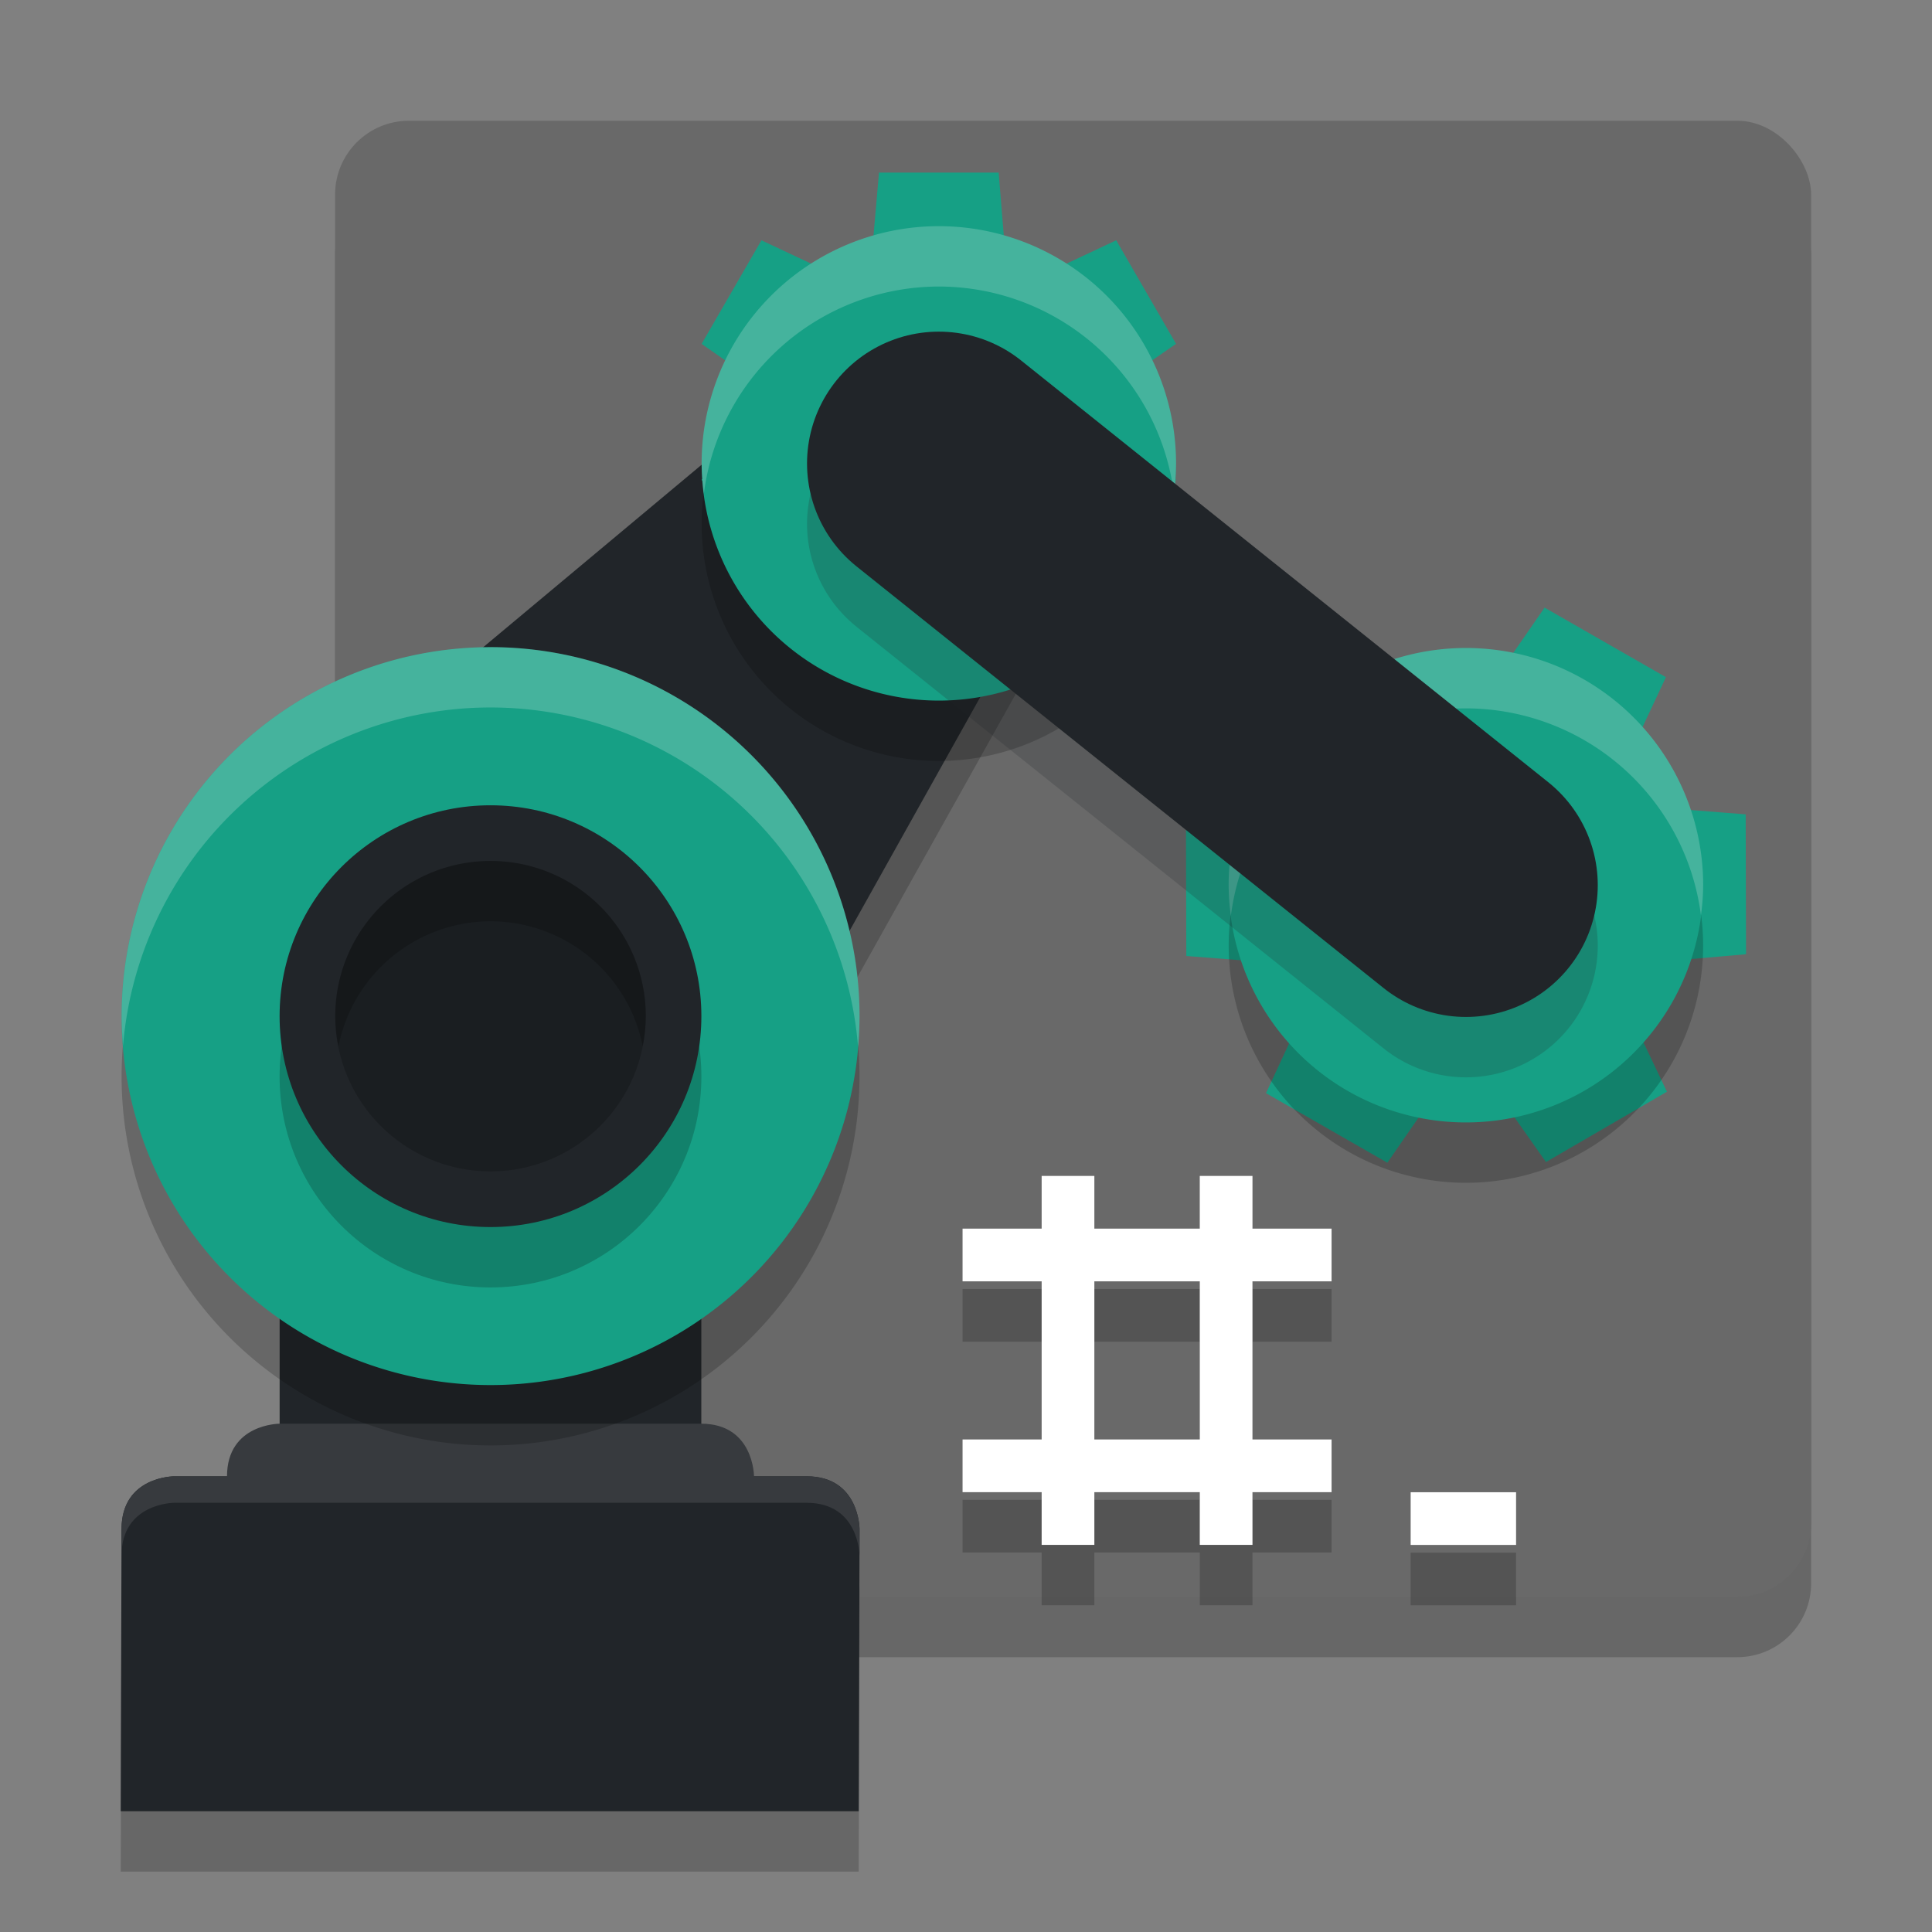 <svg xmlns="http://www.w3.org/2000/svg" width="32" height="32" version="1.1">
 <rect width="100%" height="100%" fill="#808080" stroke="none"/>
 <rect style="opacity:0.2;fill-opacity:0.975" width="24.448" height="24.448" x="5.55" y="3" rx="1.223" ry="1.223"/>
 <rect style="fill:#696969" width="24.448" height="24.448" x="5.55" y="2" rx="1.223" ry="1.223"/>
 <path style="opacity:0.2;fill-opacity:0.975" d="m 14.26,6.493 -9.946,8.309 1.162,0.827 H 4.632 v 9.823 H 2.885 c 0,0 -0.869,-0.001 -0.872,0.872 L 2,31 h 12.223 l 0.014,-4.676 c 0,0 -0.002,-0.872 -0.875,-0.872 h -1.747 v -5.455 l 0.325,0.232 5.971,-10.678 z"/>
 <path style="fill:#212529" d="m 14.26,5.493 -9.946,8.309 1.162,0.827 H 4.632 v 9.823 H 2.885 c 0,0 -0.869,-0.001 -0.872,0.872 L 2,30 h 12.223 l 0.014,-4.676 c 0,0 -0.002,-0.872 -0.875,-0.872 h -1.747 v -5.455 l 0.325,0.232 5.971,-10.678 z"/>
 <path style="fill:#373a3e" d="m 4.632,23.581 c 0,0 -0.872,-0.001 -0.872,0.872 H 2.885 c 0,0 -0.872,-0.001 -0.872,0.872 v 0.441 c 0,-0.873 0.872,-0.875 0.872,-0.875 h 10.476 c 0.873,0 0.875,0.875 0.875,0.875 v -0.441 c 0,0 -0.002,-0.872 -0.875,-0.872 h -0.872 c 0,0 -0.002,-0.872 -0.875,-0.872 z"/>
 <path style="fill:#16a085" d="M 25.606,19.247 24.902,18.247 c -0.405,0.069 -0.819,0.069 -1.224,1.54e-4 l -0.699,1.011 -2.01,-1.152 0.517,-1.113 c -0.132,-0.158 -0.251,-0.327 -0.354,-0.505 -0.104,-0.179 -0.192,-0.366 -0.264,-0.559 l -1.219,-0.095 -0.006,-2.317 1.153,-0.098 1.418,2.44 c 0.663,1.141 2.126,1.529 3.267,0.865 1.141,-0.663 1.529,-2.126 0.865,-3.267 l -1.42,-2.443 0.657,-0.95 2.01,1.152 -0.523,1.115 c 0.133,0.155 0.253,0.321 0.358,0.497 0.105,0.18 0.194,0.369 0.267,0.564 l 1.219,0.096 0.006,2.317 -1.224,0.107 C 27.554,16.3 27.347,16.661 27.084,16.979 l 0.526,1.103 z"/>
 <path style="opacity:0.2;fill-opacity:0.98" d="M 15.549,4.747 A 3.929,3.929 0 0 0 11.622,8.674 3.929,3.929 0 0 0 15.549,12.604 3.929,3.929 0 0 0 19.479,8.674 3.929,3.929 0 0 0 15.549,4.747 Z M 8.125,11.719 a 6.111,6.111 0 0 0 -6.111,6.111 6.111,6.111 0 0 0 6.111,6.111 6.111,6.111 0 0 0 6.111,-6.111 6.111,6.111 0 0 0 -6.111,-6.111 z m 16.157,0.014 a 3.929,3.929 0 0 0 -3.931,3.927 3.929,3.929 0 0 0 3.931,3.931 3.929,3.929 0 0 0 3.927,-3.931 3.929,3.929 0 0 0 -3.927,-3.927 z"/>
 <path style="fill:#16a085" d="M 15.549,3.747 A 3.929,3.929 0 0 0 11.622,7.674 3.929,3.929 0 0 0 15.549,11.604 3.929,3.929 0 0 0 19.479,7.674 3.929,3.929 0 0 0 15.549,3.747 Z M 8.125,10.719 a 6.111,6.111 0 0 0 -6.111,6.111 6.111,6.111 0 0 0 6.111,6.111 6.111,6.111 0 0 0 6.111,-6.111 6.111,6.111 0 0 0 -6.111,-6.111 z m 16.157,0.014 a 3.929,3.929 0 0 0 -3.931,3.927 3.929,3.929 0 0 0 3.931,3.931 3.929,3.929 0 0 0 3.927,-3.931 3.929,3.929 0 0 0 -3.927,-3.927 z"/>
 <circle style="opacity:0.2;fill-opacity:0.98" cx="-8.124" cy="17.831" r="3.493" transform="scale(-1,1)"/>
 <circle style="fill:#212529" cx="-8.124" cy="16.831" r="3.493" transform="scale(-1,1)"/>
 <circle style="fill-opacity:0.2" cx="-8.124" cy="16.831" r="2.571" transform="scale(-1,1)"/>
 <path style="fill:#16a085" d="m 14.559,2.859 -0.091,1.042 C 14.139,4.024 13.833,4.202 13.563,4.427 l -0.951,-0.447 -0.991,1.716 0.86,0.601 c -0.03,0.174 -0.045,0.35 -0.045,0.526 0,0.177 0.015,0.353 0.045,0.527 l -0.86,0.594 0.991,1.716 0.894,-0.423 V 6.822 c 0,-1.129 0.915,-2.044 2.044,-2.044 1.129,0 2.044,0.915 2.044,2.044 v 2.416 L 18.488,9.658 19.479,7.943 18.613,7.343 C 18.644,7.171 18.661,6.997 18.664,6.822 18.664,6.644 18.649,6.466 18.619,6.29 L 19.479,5.695 18.488,3.98 17.537,4.427 C 17.265,4.201 16.957,4.023 16.626,3.901 l -0.085,-1.042 z"/>
 <path style="opacity:0.2;fill-opacity:0.985" d="m 17.253,20.477 v 0.873 h -1.31 v 0.873 H 17.253 v 2.619 h -1.31 v 0.873 H 17.253 v 0.873 h 0.873 v -0.873 h 1.746 v 0.873 h 0.873 v -0.873 h 1.31 v -0.873 h -1.31 v -2.619 h 1.31 v -0.873 h -1.31 v -0.873 h -0.873 v 0.873 h -1.746 v -0.873 z m 0.873,1.746 h 1.746 v 2.619 h -1.746 z m 5.239,3.493 v 0.873 h 1.746 v -0.873 z"/>
 <path style="fill:#ffffff" d="m 17.253,19.477 v 0.873 h -1.31 v 0.873 H 17.253 v 2.619 h -1.31 v 0.873 H 17.253 v 0.873 h 0.873 v -0.873 h 1.746 v 0.873 h 0.873 v -0.873 h 1.31 v -0.873 h -1.31 v -2.619 h 1.31 v -0.873 h -1.31 v -0.873 h -0.873 v 0.873 h -1.746 v -0.873 z m 0.873,1.746 h 1.746 v 2.619 h -1.746 z m 5.239,3.493 v 0.873 h 1.746 v -0.873 z"/>
 <path style="opacity:0.2" d="m 8.124,14.26 a 2.571,2.571 0 0 0 -2.572,2.57 2.571,2.571 0 0 0 0.053,0.506 2.571,2.571 0 0 1 2.52,-2.076 2.571,2.571 0 0 1 2.52,2.066 2.571,2.571 0 0 0 0.053,-0.496 2.571,2.571 0 0 0 -2.572,-2.57 z"/>
 <path style="opacity:0.2;fill:#ffffff" d="m 15.549,3.746 a 3.929,3.929 0 0 0 -3.928,3.928 3.929,3.929 0 0 0 0.037,0.504 3.929,3.929 0 0 1 3.891,-3.432 3.929,3.929 0 0 1 3.895,3.426 3.929,3.929 0 0 0 0.035,-0.498 3.929,3.929 0 0 0 -3.93,-3.928 z M 8.126,10.719 a 6.111,6.111 0 0 0 -6.111,6.111 6.111,6.111 0 0 0 0.023,0.488 6.111,6.111 0 0 1 6.088,-5.6 6.111,6.111 0 0 1 6.086,5.621 6.111,6.111 0 0 0 0.025,-0.51 6.111,6.111 0 0 0 -6.111,-6.111 z m 16.156,0.014 a 3.929,3.929 0 0 0 -3.932,3.928 3.929,3.929 0 0 0 0.037,0.51 3.929,3.929 0 0 1 3.895,-3.438 3.929,3.929 0 0 1 3.891,3.428 3.929,3.929 0 0 0 0.037,-0.5 3.929,3.929 0 0 0 -3.928,-3.928 z"/>
 <path style="opacity:0.2;stroke:#212529;stroke-width:4.366;stroke-linecap:round" d="m 15.55,8.676 8.731,6.985"/>
 <path style="fill:#212529;stroke:#212529;stroke-width:4.366;stroke-linecap:round" d="m 15.55,7.676 8.731,6.985"/>
</svg>

